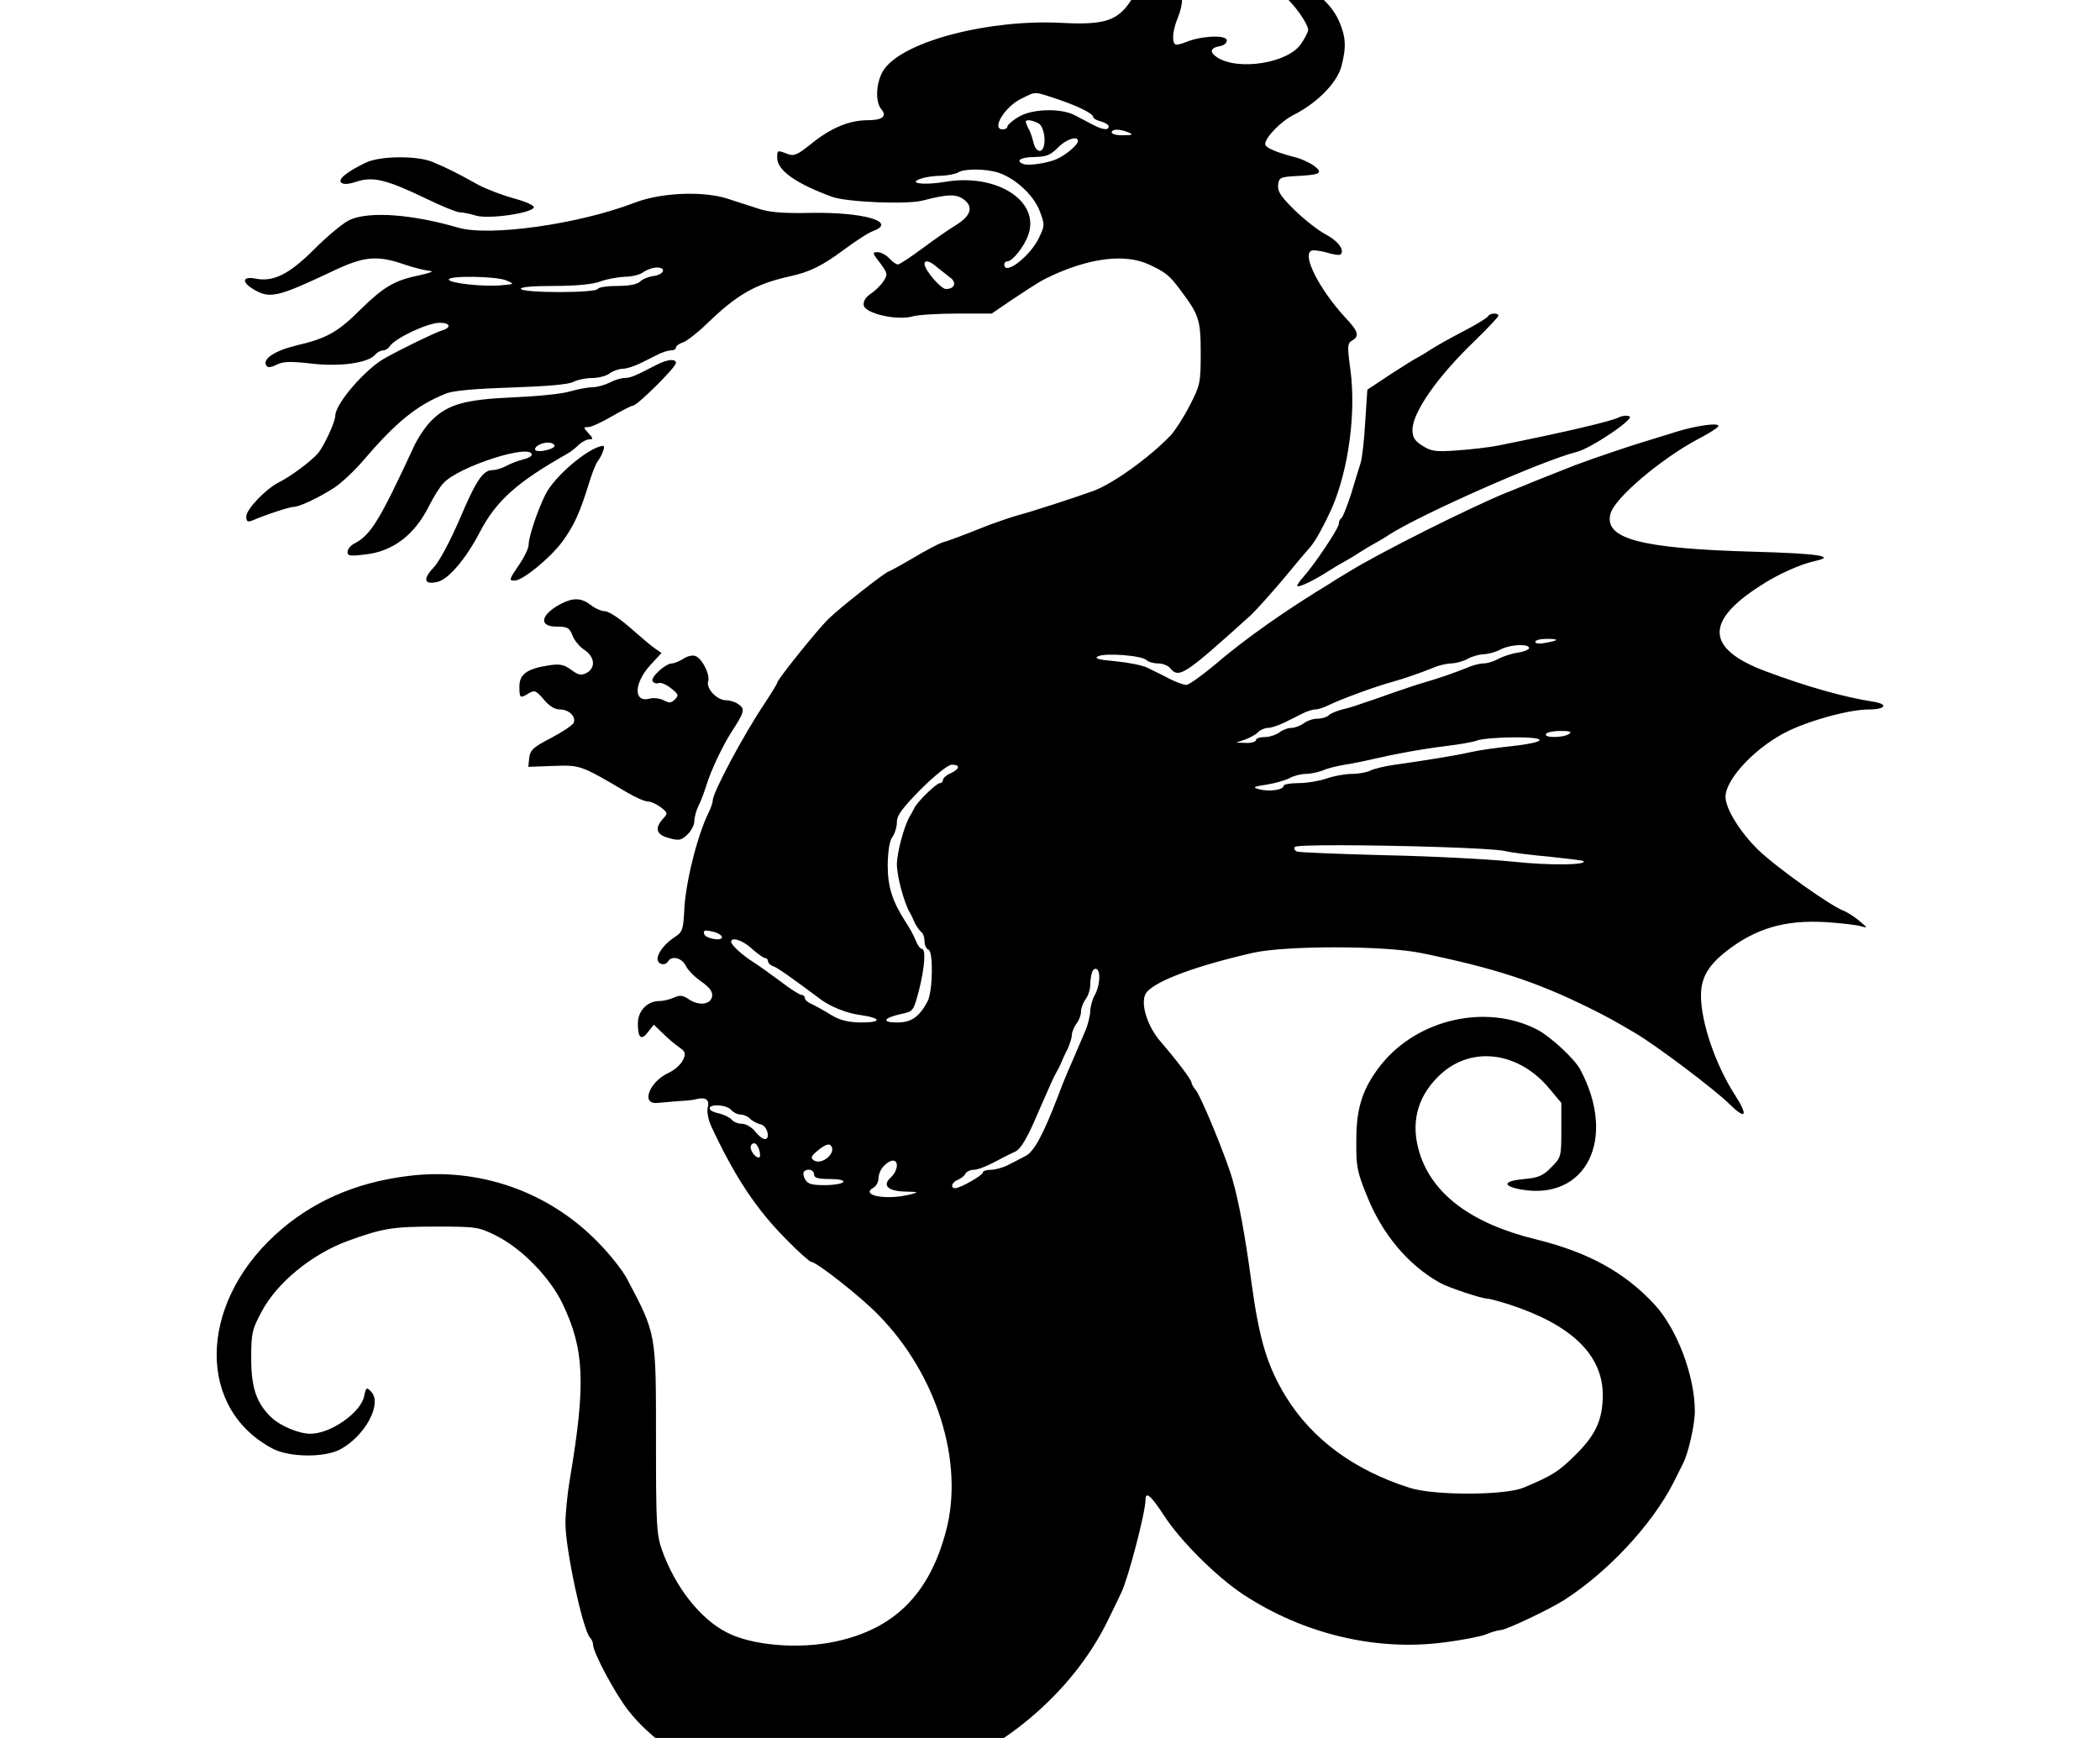 <svg height="960" style="" width="1160" xmlns="http://www.w3.org/2000/svg"><path d="m620.09-29.997c-5.107-.064-10.236.866-14.135 2.816-6.95 3.39-6.102 5.935 2.374 7.291 8.985 1.187 13.732 4.069 16.953 10.171 2.373 4.747 2.372 5.594-.34 9.662-7.459 11.528-14.749 13.901-37.974 12.714-40.007-2.204-86.963 9.833-98.321 25.26-4.577 6.103-5.594 17.799-1.865 22.376 3.39 3.899.677 6.104-7.46 6.104-10.171 0-20.343 4.237-31.023 12.883-7.798 6.272-9.663 7.12-13.223 5.764-5.764-2.204-5.764-2.205-5.764 2.203 0 6.95 10.849 14.41 30.514 21.53 8.307 2.882 40.855 4.24 49.67 2.036 14.409-3.729 18.819-3.73 23.057-.509 5.255 4.069 3.73 8.984-4.577 14.07-3.39 2.034-11.698 7.798-18.309 12.714-6.611 4.916-12.715 8.984-13.732 8.984-.848 0-3.05-1.525-4.745-3.39-1.695-1.865-4.577-3.392-6.442-3.392-3.051 0-2.882.51 1.356 5.935 4.238 5.764 4.408 6.272 1.865 10.171-1.526 2.373-4.749 5.425-7.122 6.951-2.712 1.865-4.066 4.066-3.727 6.27.678 4.577 18.646 8.647 27.122 6.104 3.051-.848 14.071-1.525 24.582-1.525h18.987l10.68-7.291c15.596-10.341 16.781-11.019 23.392-14.07 21.021-9.493 39.838-11.697 52.722-5.764 9.154 4.238 11.359 5.934 17.631 14.41 10.171 13.562 11.018 16.273 11.018 34.75 0 16.274-.338 17.632-6.101 28.82-3.39 6.611-8.138 13.901-10.512 16.444-11.867 12.375-32.039 26.784-42.719 30.683-9.832 3.56-34.243 11.527-41.532 13.392-3.729 1.017-11.021 3.559-16.106 5.423-14.409 5.764-22.546 8.816-26.275 9.834-1.865.678-8.985 4.407-15.766 8.475-6.95 4.069-12.884 7.291-13.223 7.291-1.526 0-26.953 20.003-33.226 26.106-6.272 6.103-28.48 33.733-28.48 35.428 0 .509-3.22 5.765-7.119 11.699-11.528 17.122-28.48 48.993-28.48 53.231 0 1.187-1.015 4.238-2.372 6.951-6.272 12.714-12.884 39.498-13.392 54.246-.509 9.832-1.019 11.528-4.579 13.901-5.933 3.729-10.002 8.984-10.171 12.374 0 3.221 4.24 4.238 5.935 1.356 2.034-3.221 7.628-1.695 9.662 2.543 1.017 2.204 4.746 6.104 8.475 8.647 4.577 3.221 6.443 5.595 6.104 8.138-.678 4.577-6.95 5.594-12.714 1.865-3.39-2.373-5.087-2.544-8.478-1.018-2.204 1.017-5.762 1.865-7.966 1.865-6.611 0-11.867 5.424-11.867 12.374 0 8.137 1.865 9.664 5.595 4.748l3.221-4.068 5.086 4.914c2.712 2.712 6.781 6.103 8.984 7.629 3.39 2.373 3.729 3.391 2.034 6.951-1.017 2.373-4.576 5.594-7.966 7.119-10.849 5.086-15.428 17.632-6.104 16.615 2.373-.17 7.629-.679 11.867-1.018 4.238-.17 8.477-.679 9.325-1.018 5.255-1.356 7.628.17 6.61 4.239-.678 2.543.17 6.781 1.865 10.68 12.884 27.632 24.749 45.77 41.532 62.553 6.611 6.781 12.885 12.376 13.732 12.376 2.882 0 27.462 19.326 36.956 29.158 32.379 32.887 47.636 81.54 37.465 119.513-9.154 34.752-28.48 54.078-61.028 61.028-20.343 4.408-46.28 2.204-60.181-5.086-14.579-7.459-28.31-24.922-35.6-45.264-3.051-8.476-3.39-13.73-3.39-60.179 0-60.35.34-58.825-16.104-90.017-2.373-4.408-9.495-13.562-16.106-20.174-27.293-27.971-65.773-41.363-104.594-36.447-29.497 3.56-54.078 14.578-73.742 32.717-42.55 39.16-42.889 96.459-.678 118.158 9.324 4.577 28.141 4.748 36.787.171 13.901-7.459 23.562-25.599 16.951-32.041-2.373-2.543-2.713-2.204-3.73 2.712-1.865 8.985-18.476 20.683-29.665 20.683-6.272 0-16.445-4.238-21.361-8.816-8.307-7.798-11.358-16.443-11.358-32.717 0-14.07.508-16.105 5.764-25.937 8.476-15.935 27.633-31.7 47.467-38.989 18.987-6.95 24.75-7.969 48.314-7.969 23.055 0 24.071.17 33.904 5.086 14.07 7.12 29.329 22.717 36.449 37.296 12.206 25.428 13.052 44.414 4.068 97.475-1.356 7.968-2.374 18.817-2.374 24.073 0 14.409 9.664 59.163 13.563 63.062.848.848 1.694 2.712 1.694 3.899 0 4.408 12.206 27.125 19.496 36.449 12.206 15.596 31.871 29.156 55.774 38.649 22.716 8.815 71.878 8.648 103.578-.507 44.923-13.053 86.116-47.638 105.781-88.493 3.221-6.611 6.441-13.222 7.119-14.748 3.729-7.459 13.392-44.414 13.392-51.194 0-5.086 2.882-2.713 10.171 8.475 8.985 13.901 28.988 33.905 43.906 43.737 33.057 21.699 73.066 31.36 110.7 26.444 9.663-1.187 20.002-3.221 23.223-4.408 3.051-1.356 6.782-2.372 7.969-2.372 3.051 0 26.614-11.188 35.26-16.613 24.072-15.427 48.484-41.533 60.35-64.758 2.034-4.238 4.578-8.985 5.426-10.849 2.882-5.594 6.442-21.36 6.442-28.649 0-19.665-9.834-45.604-22.379-59.166-16.613-17.8-36.446-28.649-65.096-35.769-35.769-8.646-57.469-24.919-64.589-47.805-4.916-15.766-1.694-30.006 9.834-41.704 17.122-17.63 43.907-15.088 61.537 5.764l6.951 8.309v15.086c0 14.748-.17 15.089-5.595 20.514-4.408 4.577-7.119 5.763-14.748 6.442-11.697 1.017-12.716 3.729-2.036 5.764 36.108 6.442 53.231-27.971 32.888-66.114-3.051-5.933-16.442-18.309-23.901-22.208-27.971-14.409-65.776-5.934-86.119 19.325-10.002 12.714-13.73 23.394-13.73 41.363-.17 14.579.337 17.63 5.592 30.514 8.476 21.529 22.717 38.652 40.517 48.654 4.408 2.543 23.226 8.816 26.447 8.816 1.187 0 6.612 1.526 12.036 3.221 34.244 11.188 51.535 27.8 51.535 50.007 0 13.223-3.73 21.699-14.41 32.379-9.832 9.832-13.222 12.037-29.496 18.818-10.341 4.238-49.162 4.408-62.893 0-30.345-9.663-53.571-26.615-68.15-50.179-10.341-16.952-14.748-31.192-19.156-63.571-3.39-25.259-6.949-44.584-10.509-56.789-3.39-11.867-17.291-45.772-20.343-49.332-1.187-1.356-2.205-3.221-2.205-3.899 0-1.526-7.798-11.867-17.122-22.717-7.968-9.154-11.695-22.885-7.457-27.462 5.764-6.442 27.463-14.41 58.485-21.53 18.139-4.069 73.063-4.069 93.236.169 40.346 8.307 63.234 15.767 92.391 30.176 10.51 5.255 11.528 5.764 25.428 13.901 11.358 6.611 44.245 31.362 52.213 39.33 9.154 8.985 10.509 6.61 2.881-5.257-10.68-16.613-18.647-40.007-18.647-54.755 0-9.663 3.9-16.443 13.732-24.241 16.444-12.884 32.718-17.631 55.264-16.275 8.137.509 16.782 1.527 19.156 2.205 4.069 1.187 4.067 1.017-.849-3.052-2.712-2.204-6.611-4.745-8.475-5.423-7.29-2.712-37.124-23.902-47.296-33.735-10.002-9.832-17.971-22.716-17.971-29.158 0-10.171 17.631-28.48 35.431-36.787 13.053-6.103 33.566-11.527 43.737-11.527 9.154 0 11.018-2.883 2.712-4.239-16.444-2.543-36.785-8.306-59.501-16.782-33.226-12.375-34.075-27.633-2.883-47.467 9.493-6.272 22.206-11.866 30.174-13.561 11.528-2.543 1.866-4.069-33.904-5.086-62.554-1.695-82.897-7.12-79.337-20.852 2.034-8.646 28.479-31.022 49.67-42.041 4.916-2.543 9.325-5.425 9.834-6.273 1.526-2.373-11.357-.679-23.054 2.881-5.086 1.695-12.715 3.901-16.953 5.257-8.646 2.543-30.005 9.83-38.989 13.221-15.427 6.103-24.921 9.834-28.82 11.53-2.373.848-6.44 2.71-9.322 3.727-21.36 8.815-69.335 32.889-86.456 43.4-3.899 2.373-8.476 5.086-10.171 6.273-24.411 14.748-47.467 30.851-64.589 45.6-7.12 5.933-14.07 10.849-15.426 10.849-1.356 0-5.763-1.524-9.662-3.558-3.729-2.034-9.155-4.579-11.867-5.935-2.712-1.356-10.512-2.88-17.462-3.558-9.493-.848-12.035-1.525-9.831-2.712 3.729-2.034 24.241-.509 26.784 2.034 1.017 1.017 3.899 1.865 6.442 1.865 2.543 0 5.426 1.187 6.613 2.543 4.916 5.933 7.628 4.238 44.753-29.327 2.543-2.373 10.172-10.85 16.953-18.818 6.611-7.968 13.561-16.275 15.426-18.309 3.221-3.56 8.138-12.713 12.545-22.545 8.985-21.19 13.051-51.875 10-75.438-1.865-13.392-1.694-14.918.849-16.444 4.238-2.373 3.56-5.086-3.73-12.714-13.901-15.088-23.733-33.905-18.987-36.787 1.017-.678 4.917-.168 8.647.849 3.729 1.187 7.289 1.694 7.797 1.016 2.373-2.373-1.695-7.628-8.306-11.018-3.899-2.034-11.528-7.968-16.953-13.223-7.798-7.629-9.661-10.51-9.322-14.07.509-4.069 1.185-4.408 9.831-4.917 13.562-.678 15.257-1.526 10.171-5.595-2.373-1.695-7.289-4.067-11.018-4.914-10.341-2.712-16.106-5.257-16.106-7.122 0-3.729 8.985-12.882 15.935-16.273 12.714-6.442 23.563-17.462 26.106-26.446 2.882-10.849 2.545-16.443-1.185-25.088-5.086-11.867-18.648-21.699-29.667-21.699-7.459 0-7.968 3.05-1.187 7.457 5.086 3.39 13.732 15.427 13.732 18.987 0 1.017-1.695 4.408-3.899 7.629-7.12 10.68-34.754 15.088-46.451 7.46-4.408-3.051-3.728-5.256 2.036-6.273 1.865-.339 3.39-1.696 3.39-3.052 0-3.221-14.07-2.541-22.376.849-2.882 1.187-5.764 1.865-6.273 1.187-1.865-1.695-1.018-8.307 1.525-14.41 6.272-15.257.678-27.802-16.444-36.787-3.814-2.034-8.899-3.093-14.005-3.156zm-47.889 81.433c2.14 0 4.767.976 10.7 2.925 11.867 3.899 21.021 8.306 21.021 10.34 0 .678 1.866 1.865 4.239 2.374 2.373.678 4.236 1.864 4.236 2.712 0 2.373-3.051 2.033-8.984-1.018-3.051-1.695-7.46-3.898-10.002-5.255-7.629-3.899-23.563-3.389-30.683 1.018-3.56 2.034-6.273 4.576-6.273 5.423 0 .848-1.187 1.527-2.543 1.527-6.611 0 1.188-12.714 10.512-17.122 3.984-1.95 5.637-2.925 7.778-2.925zm-4.313 14.989c1.306-.068 3.464.501 5.689 1.666 4.069 2.204 4.746 15.257.678 15.257-1.356 0-2.881-2.033-3.39-4.745-.678-2.543-1.695-5.934-2.712-7.46-.848-1.695-1.527-3.39-1.527-3.899 0-.509.478-.779 1.261-.819zm49.089 5.227c1.738 0 4.068.508 6.442 1.525 2.712 1.187 2.203 1.527-2.883 1.527-3.56.17-6.442-.68-6.442-1.527 0-1.017 1.145-1.525 2.883-1.525zm-23.203 4.753c1.027.035 1.674.513 1.674 1.52 0 2.034-6.782 7.799-11.867 10.002-5.086 2.204-15.258 3.729-18.14 2.712-4.916-1.695-1.694-3.899 5.935-3.899 6.611-.17 8.815-1.017 12.883-5.086 3.147-3.263 7.255-5.327 9.516-5.25zm-373.417 10.482c-7.141.064-14.218 1.038-18.202 2.903-10.51 5.086-15.597 9.156-13.732 11.021 1.187 1.187 4.07 1.017 8.647-.509 8.985-2.882 16.274-1.186 38.143 9.325 8.646 4.238 17.121 7.629 18.647 7.629 1.695 0 5.765.848 9.156 1.865 6.95 2.034 30.853-1.358 31.87-4.579.339-1.017-4.577-3.219-10.849-4.914-6.272-1.695-15.258-5.086-20.005-7.629-11.188-6.272-17.29-9.324-25.088-12.545-4.238-1.78-11.443-2.629-18.585-2.565zm318.746 6.762c4.259.042 8.963.634 12.439 1.736 9.493 3.221 19.324 12.375 22.714 21.021 2.882 7.629 2.883 8.137-.169 14.579-4.577 10.171-19.325 21.7-19.325 15.088 0-1.017.676-1.696 1.694-1.696 2.882 0 9.664-8.644 11.699-15.086 6.103-18.647-18.139-33.737-46.28-28.82-11.697 2.034-21.19.678-12.883-1.865 2.373-.848 7.289-1.525 11.018-1.525 3.729-.17 7.968-1.017 9.325-1.865 1.695-1.102 5.51-1.609 9.769-1.567zm-159.392 13.375c-10.331.13-21.12 1.827-29.225 4.974-30.853 11.867-80.183 18.818-97.475 13.732-24.92-7.289-48.484-9.154-59.503-4.408-3.39 1.356-12.206 8.645-19.665 16.104-14.24 14.24-22.884 18.478-32.886 16.444-6.95-1.356-7.629 1.865-1.187 5.764 9.154 5.594 13.392 4.577 43.228-9.493 17.969-8.646 25.088-9.323 40.345-4.068 5.425 1.865 11.868 3.391 14.241 3.561 2.373.17-.169 1.185-5.764 2.372-13.901 2.882-19.667 6.273-32.55 18.818-12.714 12.714-18.817 16.103-35.6 20.002-11.867 2.882-18.817 7.461-16.613 11.021.678 1.356 2.543 1.185 5.595-.34 3.56-1.865 7.63-2.034 19.327-.678 15.935 1.865 31.699-.339 35.428-5.086 1.017-1.187 2.883-2.203 4.239-2.203 1.187 0 2.883-1.018 3.561-2.205 3.051-4.577 21.019-13.052 27.8-13.052 5.764 0 6.442 2.711 1.187 4.236-3.56 1.017-22.038 10.002-31.192 15.088-11.019 5.933-27.802 25.427-27.802 32.039 0 3.39-6.102 16.614-9.662 20.852-3.73 4.238-14.918 12.714-21.53 15.935-7.289 3.729-17.969 14.919-17.969 18.818 0 2.712.679 3.222 3.052 2.374 8.307-3.56 20.851-7.629 23.054-7.629 3.221 0 13.9-5.087 22.376-10.512 3.899-2.543 11.19-9.324 16.106-15.088 18.139-21.19 29.495-30.514 45.6-36.956 4.069-1.695 15.767-2.712 36.449-3.39 19.665-.678 31.871-1.695 34.244-3.221 2.034-1.017 6.611-2.034 10.171-2.034s7.967-1.187 9.662-2.543c1.865-1.356 5.085-2.543 7.119-2.543s6.272-1.357 9.493-2.883c3.051-1.526 7.629-3.729 10.171-5.086 2.373-1.187 5.594-2.203 7.119-2.203 1.526 0 2.712-.68 2.712-1.527 0-.848 1.695-2.202 3.899-2.881 2.034-.678 7.969-5.255 13.054-10.171 16.952-16.444 26.954-22.04 45.771-26.278 11.019-2.373 17.97-5.764 29.836-14.579 6.611-4.916 13.901-9.661 16.444-10.509 13.392-5.086-5.426-10.511-34.584-10.002-15.935.339-23.054-.339-29.496-2.543-4.577-1.526-12.205-3.898-16.782-5.423-6.007-1.854-13.767-2.703-21.803-2.602zm132.2 37.373c1.286-.018 3.458 1.147 5.895 3.372 2.204 1.695 5.424 4.236 7.119 5.592 3.729 2.712 2.373 6.273-2.374 6.273-2.882 0-11.867-10.511-11.867-13.901 0-.89.455-1.325 1.227-1.336zm-149.049 3.372c5.594 0 3.898 4.067-2.205 4.745-2.543.339-5.763 1.696-7.119 3.052-1.526 1.526-6.102 2.374-12.374 2.374-5.425 0-10.512.676-11.021 1.694-.678 1.017-9.662 1.696-21.189 1.696-11.528 0-20.511-.679-21.189-1.696-.678-1.017 5.762-1.694 18.138-1.694 12.375 0 21.53-.848 25.937-2.543 3.729-1.356 9.831-2.373 13.561-2.543 3.729 0 8.307-1.187 10.002-2.543 1.865-1.356 5.256-2.543 7.46-2.543zm-101.185 5.148c7.226.106 15.152.785 17.949 1.972 4.747 2.034 4.745 2.034-2.883 2.712-10.171.848-28.818-1.187-28.818-3.221 0-1.102 6.526-1.569 13.752-1.463zm563.514 20.3c-1.314.064-2.754.572-3.263 1.505-.509.848-4.917 3.56-9.834 6.273-12.884 6.781-16.782 8.985-22.545 12.545-2.712 1.865-6.272 3.899-7.629 4.577-1.356.678-7.798 4.746-14.579 9.153l-12.036 7.969-1.187 17.8c-.509 9.832-1.695 20.004-2.543 22.717-.848 2.543-3.22 10.339-5.255 17.119-2.204 6.781-4.576 12.715-5.255 13.223-.848.509-1.527 1.865-1.527 3.221 0 2.543-13.561 22.717-19.834 29.667-2.034 2.204-3.391 4.406-3.052 4.745.848.848 9.325-3.219 16.953-8.135 2.882-1.865 6.611-4.069 8.475-5.086 1.865-1.017 5.765-3.221 8.478-5.086 2.882-1.865 6.611-4.069 8.475-5.086 1.865-1.017 5.763-3.221 8.475-5.086 17.461-11.188 84.762-41.025 103.41-45.602 7.968-2.034 32.379-18.478 29.158-19.665-1.356-.678-4.068-.339-5.764.509-4.069 2.204-30.345 8.305-66.623 15.595-5.086 1.017-15.427 2.206-22.886 2.714-11.697.848-14.24.509-18.987-2.543-4.408-2.712-5.595-4.747-5.595-8.816 0-9.663 13.901-29.497 34.244-48.992 7.289-7.12 13.223-13.392 13.223-14.07 0-.848-1.187-1.231-2.501-1.167zm-454.331 25.659c-2.018.035-5.075.987-8.508 2.799-11.697 6.103-14.239 7.122-17.46 7.122-1.865 0-5.595 1.187-8.138 2.543-2.712 1.356-6.951 2.543-9.325 2.543-2.373 0-8.137 1.015-12.714 2.372-4.577 1.356-18.647 2.712-31.192 3.221-26.446 1.187-35.768 3.731-44.753 12.376-3.39 3.221-8.138 10.17-10.512 15.595-18.478 39.838-23.394 47.975-32.379 52.722-2.204 1.017-3.899 3.222-3.899 4.748 0 2.204 1.525 2.373 9.831 1.356 15.257-1.695 27.294-10.848 35.262-26.953 2.373-4.747 5.932-10.511 7.966-12.545 8.476-9.154 48.654-22.039 48.654-15.597 0 .848-2.034 2.034-4.577 2.543-2.712.678-6.782 2.205-9.325 3.561-2.373 1.356-5.933 2.374-7.629 2.374-5.425 0-9.154 5.593-18.478 27.631-5.255 12.036-11.018 22.885-14.239 26.275-6.103 6.442-5.087 9.665 2.372 7.8 5.933-1.356 15.767-13.054 23.057-27.124 9.154-17.63 20.512-27.802 48.992-43.906 1.695-1.017 4.237-3.05 5.932-4.745 1.695-1.526 4.239-2.883 5.595-2.883 2.373 0 2.372-.508-.34-3.39-2.882-3.221-2.881-3.392-.169-3.392 1.695 0 7.63-2.712 13.054-5.932 5.594-3.221 10.848-5.932 11.696-5.932 2.373 0 23.732-21.19 23.732-23.563 0-1.113-.941-1.641-2.511-1.614zm-68.433 45.605c1.738-.042 3.221.423 3.814 1.44 1.187 1.865-8.816 4.407-10.512 2.712-.509-.509-0-1.695 1.356-2.543 1.61-1.017 3.604-1.567 5.341-1.609zm30.598 1.78c-7.968.848-26.954 16.951-31.87 27.122-4.408 8.985-9.156 23.226-9.156 27.634 0 1.695-2.204 6.442-5.086 10.68-5.933 8.646-5.933 8.984-2.543 8.984 4.408 0 19.836-12.715 26.278-21.53 6.442-8.815 9.663-15.935 14.579-31.87 1.695-5.594 3.899-11.358 5.086-12.714 1.017-1.356 2.372-3.9 2.881-5.595.678-1.526.509-2.881-.169-2.712zm-14.284 84.78c-2.628-.106-5.467.743-8.942 2.523-11.188 5.933-12.543 12.545-2.372 12.545 6.103 0 7.118.676 8.813 4.914.848 2.543 3.901 6.273 6.613 7.969 5.764 3.899 6.273 9.832 1.187 12.714-3.051 1.526-4.579 1.186-8.478-1.696s-6.272-3.39-12.036-2.543c-12.375 1.865-16.613 4.918-16.613 11.699 0 6.611.341 6.781 5.257 3.73 3.051-1.865 4.067-1.357 8.135 3.39 3.051 3.729 6.105 5.595 8.987 5.595 4.916 0 8.985 3.898 7.629 7.288-.509 1.356-6.103 5.085-12.545 8.475-9.832 5.086-11.528 6.613-12.036 11.021l-.509 4.917 13.901-.509c15.087-.509 14.917-.509 40.854 14.748 4.577 2.712 9.663 4.917 11.358 4.917 1.695 0 4.916 1.526 7.119 3.221 3.899 3.051 3.9 3.39 1.018 6.442-4.577 5.255-3.561 8.644 3.39 10.509 5.425 1.526 6.781 1.356 10.171-1.865 2.204-2.034 3.899-5.423 3.899-7.457s1.018-5.934 2.374-8.647c1.356-2.543 3.221-7.798 4.408-11.527 2.373-7.798 8.814-21.359 13.561-28.818 7.289-11.188 7.799-12.886 4.239-15.428-1.695-1.356-4.916-2.372-7.119-2.372-4.916 0-11.02-6.444-9.834-10.343 1.187-3.729-3.221-12.544-6.951-14.07-1.526-.678-4.575.001-6.779 1.527-2.204 1.356-5.086 2.543-6.273 2.543-3.56 0-12.037 7.797-10.68 9.831.678 1.017 2.034 1.527 3.221 1.018 1.356-.509 4.408.846 6.951 2.881 4.069 3.221 4.409 3.9 2.205 6.104-2.034 2.034-3.221 2.204-6.273.509-2.034-1.017-5.595-1.527-7.969-.849-8.815 2.204-8.476-8.645.678-18.647l6.104-6.61-3.899-2.714c-2.034-1.356-8.138-6.611-13.732-11.527-5.425-4.747-11.527-8.815-13.561-8.815-1.865 0-5.427-1.525-7.8-3.39-2.628-2.034-5.043-3.095-7.671-3.201zm535.565 21.848c7.289 0 6.951.849-.678 2.205-3.221.678-5.595.339-5.595-.509 0-1.017 2.882-1.696 6.273-1.696zm-14.393 3.444c2.717.001 4.731.529 4.731 1.641 0 .848-2.882 2.034-6.273 2.543-3.56.509-8.478 2.205-11.021 3.561-2.373 1.356-5.932 2.374-7.966 2.374-1.865 0-5.933 1.015-8.984 2.372-7.12 2.882-15.936 5.935-22.548 7.8-2.712.848-7.797 2.372-11.018 3.558-3.221 1.017-8.646 2.883-11.867 4.07-3.221 1.187-8.644 3.05-11.865 4.068-3.221 1.187-8.478 2.883-11.699 3.561-3.051.848-6.44 2.204-7.457 3.221-1.017 1.017-3.73 1.865-6.104 1.865-2.543 0-5.933 1.187-7.629 2.543-1.865 1.356-4.917 2.543-6.782 2.543-2.034 0-5.084 1.187-6.779 2.543-1.865 1.356-5.425 2.543-8.138 2.543-2.543 0-4.748.676-4.748 1.694 0 .848-2.542 1.697-5.423 1.527l-5.595-.171 5.086-1.694c2.712-1.017 6.102-2.883 7.288-4.239 1.187-1.187 3.731-2.203 5.426-2.203s5.595-1.357 8.816-2.883c3.051-1.526 7.629-3.729 10.171-5.086 2.373-1.187 5.594-2.203 6.951-2.203 1.526 0 4.747-1.018 7.46-2.374 6.103-3.051 25.766-10.34 35.26-12.883 6.611-1.865 15.425-4.918 22.545-7.8 3.051-1.356 7.629-2.372 10.171-2.372 2.543-.17 6.442-1.187 8.816-2.543 2.373-1.356 6.273-2.373 8.647-2.543 2.543 0 6.782-1.187 9.325-2.543 3.051-1.621 7.71-2.492 11.204-2.491zm22.19 47.412c5.255 0 6.441.509 4.577 1.696-3.39 2.204-14.07 2.204-12.714 0 .509-1.017 4.239-1.696 8.138-1.696zm-25.937 3.561c19.834-.17 18.817 2.713-1.865 4.917-7.798.848-17.629 2.204-21.867 3.221-8.137 1.865-24.92 4.577-41.872 6.951-5.933.848-12.206 2.372-13.901 3.39-1.865.848-6.271 1.696-10 1.696-3.73 0-10.002 1.187-13.901 2.543-3.899 1.356-10.851 2.543-15.428 2.543-4.577 0-8.306.677-8.306 1.525 0 2.204-8.137 3.391-13.392 1.865-3.899-1.017-3.56-1.356 3.899-2.543 4.577-.678 10.341-2.374 12.714-3.561 2.373-1.356 6.444-2.372 8.987-2.372 2.543 0 6.61-.848 9.322-1.865 2.543-1.187 8.138-2.543 12.376-3.221 4.238-.678 11.019-2.035 15.257-3.052 12.375-2.882 27.123-5.596 40.854-7.291 7.289-.848 14.919-2.202 16.953-3.049 2.204-.848 11.356-1.696 20.171-1.696zm-310.395 15.088c4.916 0 4.408 2.372-.678 4.745-2.373 1.017-4.239 2.713-4.239 3.73 0 .848-.676 1.696-1.694 1.696-1.865 0-12.544 10.339-14.07 13.73-.678 1.356-1.867 3.561-2.714 4.917-3.051 5.425-6.951 19.833-6.951 26.275s3.899 20.853 6.951 26.278c.848 1.356 2.204 4.238 3.052 6.273 1.017 1.865 2.542 4.067 3.39 4.745 1.017.509 1.865 2.882 1.865 5.086 0 2.204 1.018 4.237 2.205 4.745 2.712.848 2.373 22.886-.509 28.48-4.577 8.646-8.984 11.699-16.782 11.699-8.985 0-7.63-2.544 2.372-4.748 6.442-1.356 6.613-1.524 9.665-13.052 3.221-12.884 3.898-22.886 1.525-22.886-.848 0-2.372-2.036-3.39-4.748-1.017-2.543-3.392-6.95-5.257-9.662-7.629-11.867-10.171-19.664-10.171-32.039.17-7.798 1.017-13.223 2.543-15.257 1.356-1.865 2.543-5.594 2.543-8.306 0-3.729 2.882-7.629 13.392-18.309 8.137-7.968 14.919-13.392 16.953-13.392zm214.693 44.487c31.651.044 82.807 1.517 90.616 3.149 4.238 1.017 15.597 2.373 25.259 3.221 9.663 1.017 17.97 2.032 18.309 2.372 2.373 2.204-18.139 2.544-38.82.34-13.223-1.356-45.092-3.052-70.69-3.561-25.428-.678-47.467-1.525-48.654-2.034-1.356-.509-1.865-1.695-1.187-2.543.424-.689 10.781-.964 25.168-.944zm-350.037 47.142c.987.048 2.48.357 4.641.929 2.034.678 3.73 1.867 3.73 2.714 0 2.373-8.984.847-9.831-1.696-.424-1.377-.185-2.026 1.46-1.947zm15.108 4.855c2.244-.017 6.379 1.966 9.876 5.23 3.051 2.712 6.274 5.086 7.291 5.086.848 0 1.525.846 1.525 1.694 0 1.017 1.357 2.374 3.052 2.883 2.373.848 10.172 6.441 26.615 18.647 5.086 3.729 14.409 7.459 21.699 8.306 11.528 1.695 11.528 4.07 0 4.07-7.289-.17-11.527-1.187-16.613-4.239-3.729-2.373-8.477-4.915-10.512-5.932-2.204-.848-3.899-2.375-3.899-3.392 0-.848-.848-1.694-1.865-1.694-1.017 0-6.101-3.222-11.356-7.291-5.255-3.899-11.869-8.644-14.75-10.509-6.103-3.729-12.714-9.662-12.714-11.527 0-.901.631-1.323 1.651-1.331zm199.568 16.253c.238-.016.471.037.683.164 2.373 1.356 1.694 9.495-1.018 14.241-1.356 2.373-2.373 6.273-2.543 8.816 0 2.543-1.186 7.458-2.712 11.018-4.577 10.68-7.288 17.122-9.831 22.886-1.356 3.051-3.731 8.985-5.257 13.223-8.137 21.19-13.222 30.684-17.969 33.057-2.204 1.187-6.442 3.389-9.493 4.914-2.882 1.526-7.289 2.714-9.662 2.714-2.373 0-4.408.677-4.408 1.525 0 1.526-12.545 8.647-15.257 8.647-2.882 0-1.865-3.392 1.356-4.579 1.526-.678 3.561-2.033 4.239-3.39.678-1.187 2.712-2.203 4.577-2.203 2.712 0 8.646-2.545 16.953-7.122 1.356-.678 4.068-2.033 5.932-2.881 3.221-1.356 6.951-7.799 13.223-22.717 5.764-13.223 8.305-18.987 9.831-21.53.848-1.356 2.034-3.73 2.543-5.086.509-1.356 2.036-4.745 3.392-7.288 1.187-2.712 2.372-6.102 2.372-7.797 0-1.526 1.187-4.408 2.543-6.273 1.356-1.695 2.543-4.747 2.543-6.782 0-1.865 1.187-4.917 2.543-6.782 1.356-1.695 2.543-5.255 2.543-7.797 0-2.373.51-5.594 1.018-7.119.381-1.144 1.145-1.812 1.86-1.86zm-209.024 75.416c2.884.015 6.47.939 7.805 2.56 1.187 1.356 3.562 2.543 5.257 2.543 1.526 0 4.068 1.015 5.255 2.372 1.356 1.356 3.899 2.543 5.764 3.052 3.56.509 5.595 8.138 2.374 8.138-1.187 0-3.561-1.866-5.426-4.239-1.865-2.373-5.085-4.236-7.288-4.236-2.034 0-4.746-1.018-5.764-2.374-1.017-1.187-4.238-2.712-6.951-3.39-2.882-.509-5.086-1.697-5.086-2.714 0-1.187 1.817-1.723 4.06-1.711zm20.613 20.981c.215.024.414.099.584.226 2.034 1.187 3.56 7.629 1.865 7.629-2.373 0-5.423-4.917-4.236-6.782.381-.763 1.144-1.144 1.788-1.073zm41.085.685c.429.008.779.133 1.033.387 3.729 3.729-4.578 11.358-9.325 8.306-1.865-1.356-1.526-2.373 2.712-5.764 2.289-1.907 4.293-2.954 5.58-2.93zm35.446 8.865c3.39 0 2.712 5.762-1.187 9.322-4.916 4.408-1.526 7.63 8.306 7.8 7.12.17 7.289.338 2.712 1.525-13.223 3.39-28.31.678-20.512-3.73 1.526-.848 2.712-3.221 2.712-5.086 0-2.034 1.188-5.087 2.883-6.782 1.526-1.695 3.729-3.049 5.086-3.049zm-46.499 5.021c1.54.025 2.93 1.018 2.93 2.607 0 1.865 2.035 2.543 8.647 2.543 5.255 0 8.138.676 7.46 1.694-.509.848-5.255 1.696-10.171 1.696-7.289 0-9.493-.678-10.849-3.221-1.017-1.695-1.186-3.561-.678-4.239.763-.763 1.738-1.095 2.662-1.08z" style="stroke-width:1.271"/></svg>